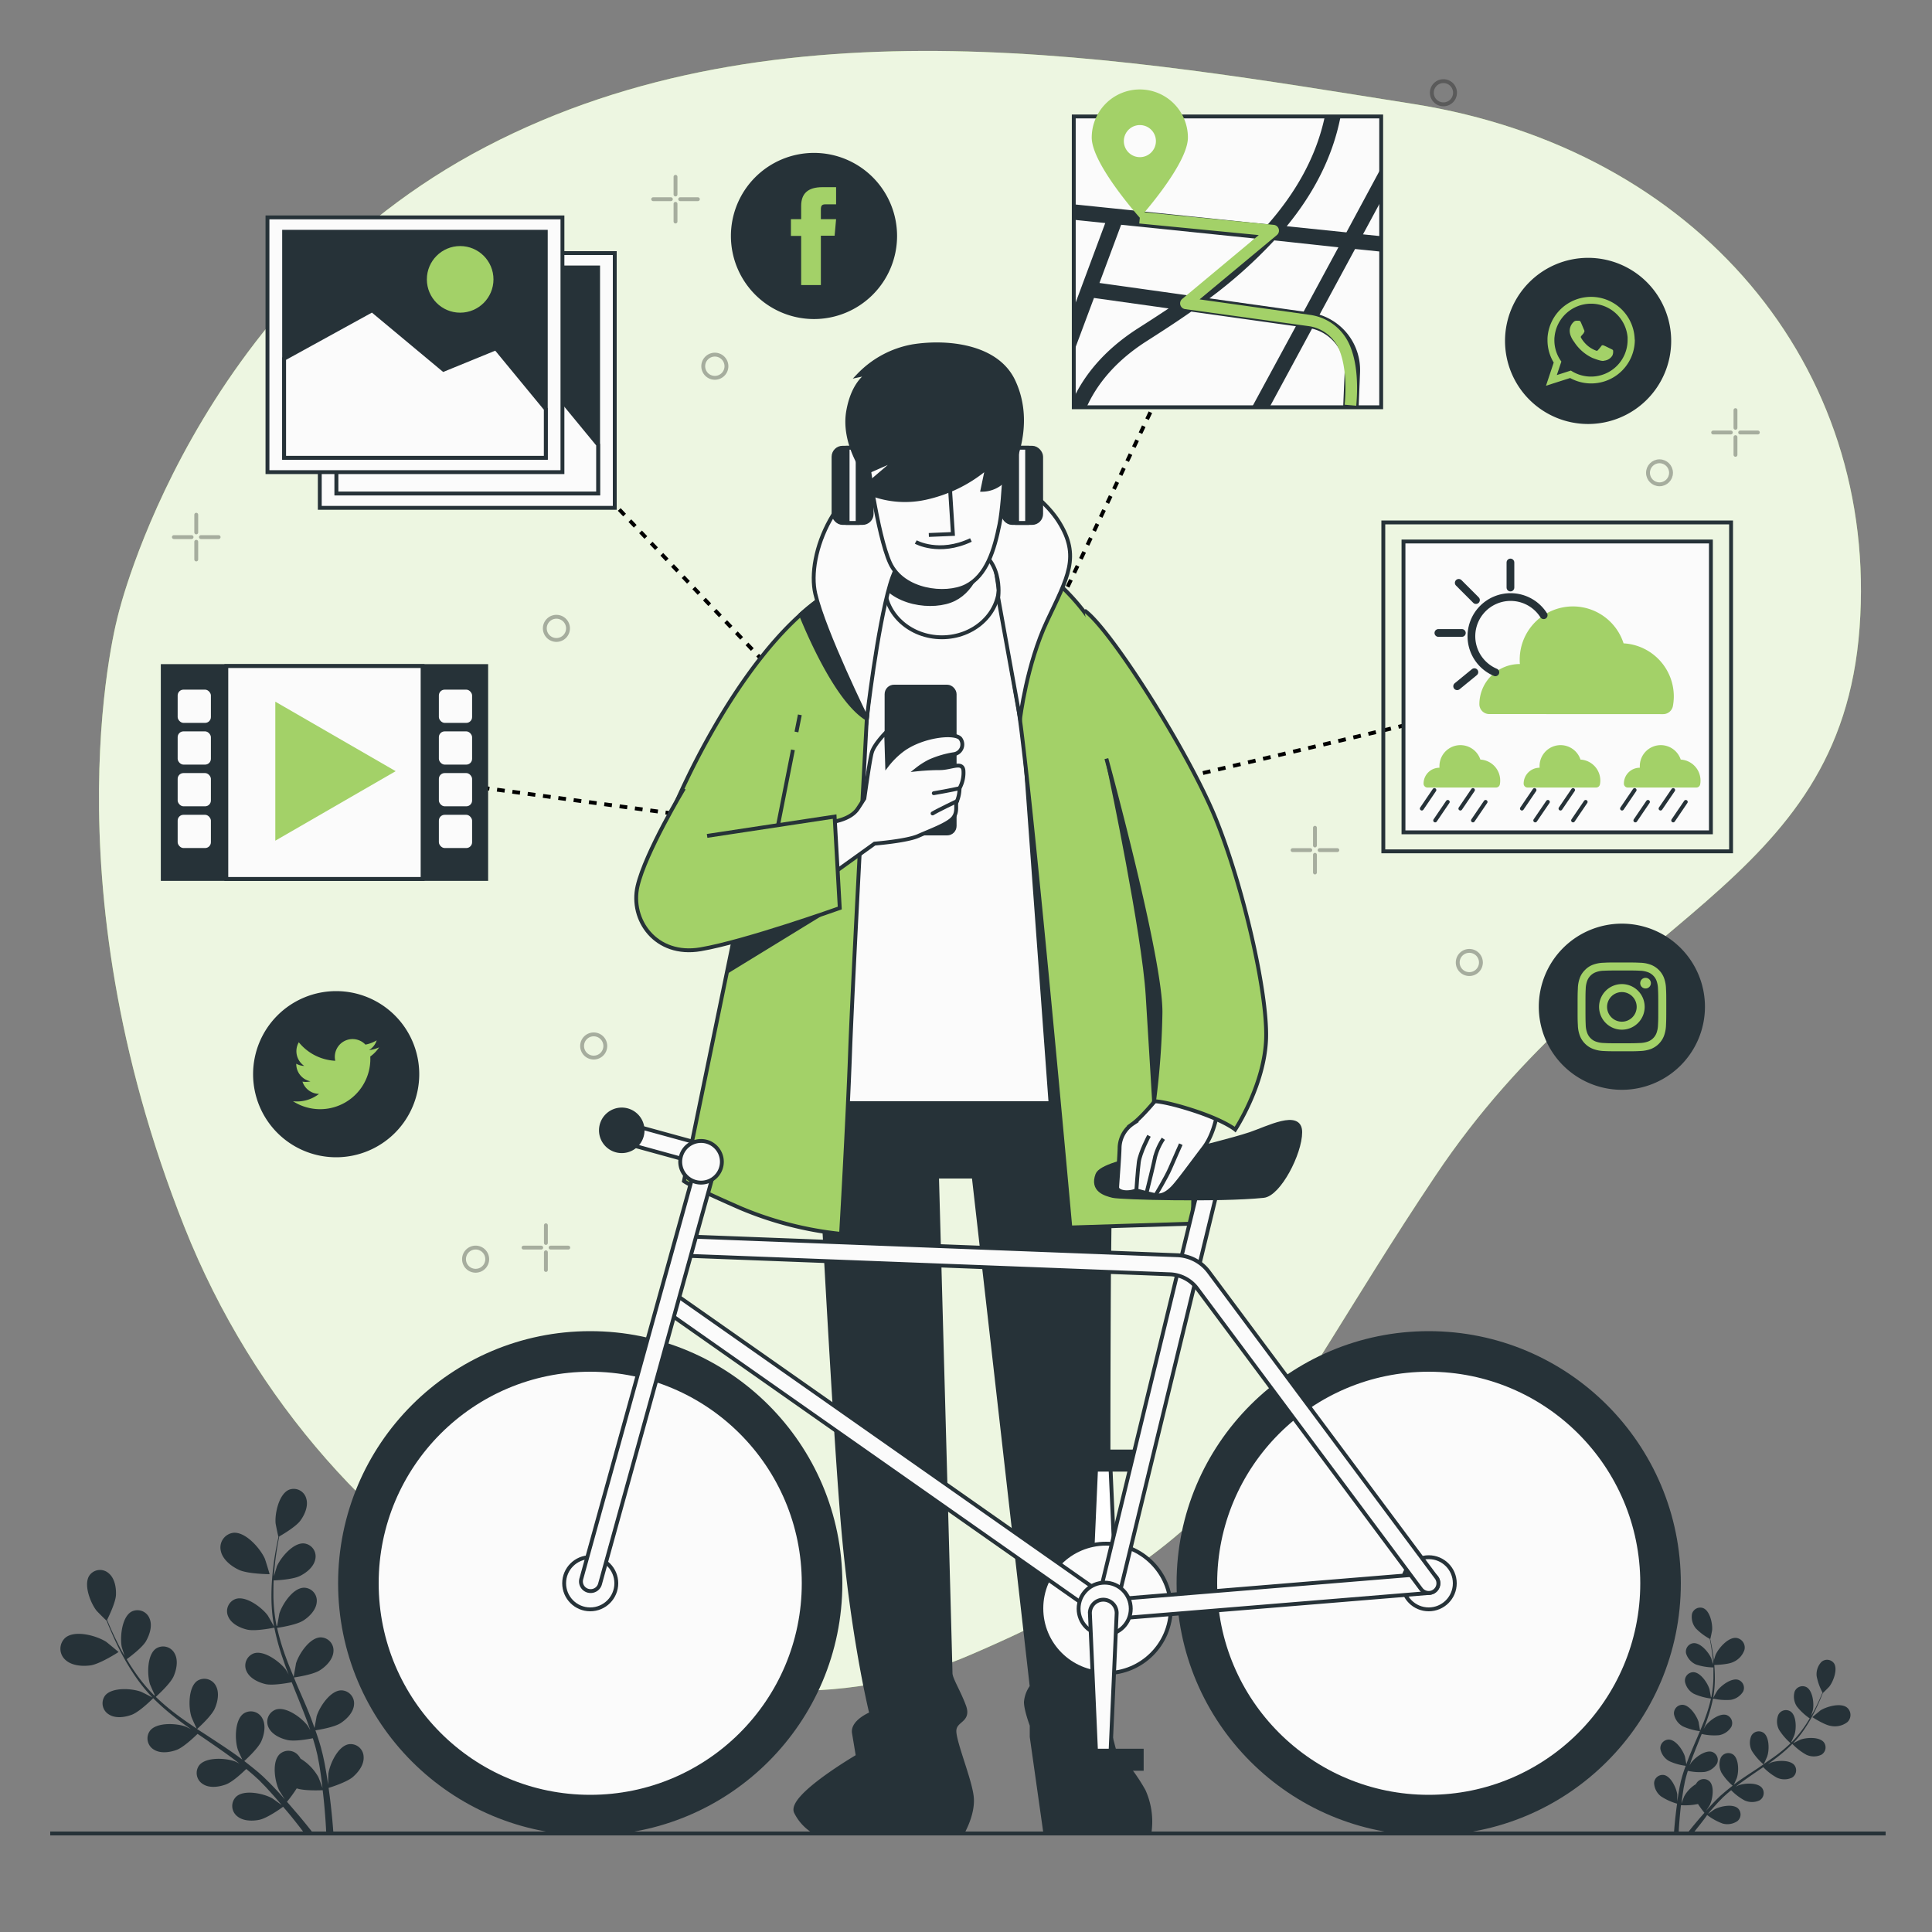 <?xml version="1.0" encoding="UTF-8" standalone="no"?>
<svg
   class="animated"
   id="freepik_stories-mobile-life"
   viewBox="0 0 500 500"
   version="1.1"
   sodipodi:docname="home-banner.svg"
   inkscape:version="1.2.2 (732a01da63, 2022-12-09)"
   xmlns:inkscape="http://www.inkscape.org/namespaces/inkscape"
   xmlns:sodipodi="http://sodipodi.sourceforge.net/DTD/sodipodi-0.dtd"
   xmlns="http://www.w3.org/2000/svg"
   xmlns:svg="http://www.w3.org/2000/svg">
  <rect x="0" y="0" width="500" height="500" fill="#808080" stroke="none"/>
  <sodipodi:namedview
     id="namedview217"
     pagecolor="#ffffff"
     bordercolor="#000000"
     borderopacity="0.25"
     inkscape:showpageshadow="2"
     inkscape:pageopacity="0.0"
     inkscape:pagecheckerboard="0"
     inkscape:deskcolor="#d1d1d1"
     showgrid="false"
     inkscape:zoom="1.3350176"
     inkscape:cx="277.52443"
     inkscape:cy="244.19154"
     inkscape:window-width="1920"
     inkscape:window-height="1009"
     inkscape:window-x="1352"
     inkscape:window-y="-8"
     inkscape:window-maximized="1"
     inkscape:current-layer="freepik--Character--inject-55" />
  <g
     id="freepik--background-simple--inject-55"
     style="transform-origin: 253.614px 225.395px 0px;"
     class="animable">
    <path
       d="M30.62,158.94S49.87,77.58,125.73,38s166.33-22.74,240-11.1,120.53,68,115.52,135.61-64.42,74-109.78,141.79-47.71,93-120.78,124.16-166.91-20.11-203-111S30.62,158.94,30.62,158.94Z"
       style="fill: rgb(163, 209, 104); transform-origin: 253.614px 225.395px 0px;"
       id="elo2eya30bjc"
       class="animable" />
    <g
       id="elizh02egcpkn">
      <path
         d="M30.62,158.94S49.87,77.58,125.73,38s166.33-22.74,240-11.1,120.53,68,115.52,135.61-64.42,74-109.78,141.79-47.71,93-120.78,124.16-166.91-20.11-203-111S30.62,158.94,30.62,158.94Z"
         style="fill: rgb(255, 255, 255); opacity: 0.8; transform-origin: 253.614px 225.395px 0px;"
         class="animable"
         id="path3" />
    </g>
  </g>
  <g
     id="freepik--Graphics--inject-55"
     style="transform-origin: 248.525px 174.935px 0px;"
     class="animable">
    <polyline
       points="89 199 244 220 130 100"
       style="fill: none; stroke: rgb(0, 0, 0); stroke-miterlimit: 10; stroke-dasharray: 2px; transform-origin: 166.5px 160px 0px;"
       id="elukkelneftao"
       class="animable" />
    <line
       x1="308"
       y1="85"
       x2="244"
       y2="220"
       style="fill: none; stroke: rgb(0, 0, 0); stroke-miterlimit: 10; stroke-dasharray: 2px; transform-origin: 276px 152.5px 0px;"
       id="el63mnhrdpx29"
       class="animable" />
    <line
       x1="245.14"
       y1="215.71"
       x2="375"
       y2="185"
       style="fill: none; stroke: rgb(0, 0, 0); stroke-miterlimit: 10; stroke-dasharray: 2px; transform-origin: 310.07px 200.355px 0px;"
       id="elodz9vpxx6qf"
       class="animable" />
    <rect
       x="42.12"
       y="172.38"
       width="83.71"
       height="55.09"
       style="fill: rgb(38, 50, 56); stroke: rgb(38, 50, 56); stroke-miterlimit: 10; transform-origin: 83.975px 199.925px 0px;"
       id="elv5gjn1trpd9"
       class="animable" />
    <rect
       x="58.57"
       y="172.38"
       width="50.8"
       height="55.09"
       style="fill:#fbfbfb;stroke:rgb(38, 50, 56);stroke-miterlimit:10;transform-origin:83.97px 199.925px 0px;fill-opacity:1"
       id="elm2rsxnxolz"
       class="animable" />
    <rect
       x="45.48"
       y="177.98"
       width="9.6"
       height="9.6"
       rx="2"
       style="fill:#fbfbfb;stroke:rgb(38, 50, 56);stroke-miterlimit:10;transform-origin:50.28px 182.78px 0px;fill-opacity:1"
       id="elvy9wwy2iwac"
       class="animable" />
    <rect
       x="45.48"
       y="188.78"
       width="9.6"
       height="9.6"
       rx="2"
       style="fill:#fbfbfb;stroke:rgb(38, 50, 56);stroke-miterlimit:10;transform-origin:50.28px 193.58px 0px;fill-opacity:1"
       id="elhh3wupvz1dk"
       class="animable" />
    <rect
       x="45.48"
       y="199.57"
       width="9.6"
       height="9.6"
       rx="2"
       style="fill:#fbfbfb;stroke:rgb(38, 50, 56);stroke-miterlimit:10;transform-origin:50.28px 204.37px 0px;fill-opacity:1"
       id="elyswgul2npc"
       class="animable" />
    <rect
       x="45.48"
       y="210.37"
       width="9.6"
       height="9.6"
       rx="2"
       style="fill:#fbfbfb;stroke:rgb(38, 50, 56);stroke-miterlimit:10;transform-origin:50.28px 215.17px 0px;fill-opacity:1"
       id="eltm2et3vrtfd"
       class="animable" />
    <rect
       x="113.08"
       y="177.98"
       width="9.6"
       height="9.6"
       rx="2"
       style="fill:#fbfbfb;stroke:rgb(38, 50, 56);stroke-miterlimit:10;transform-origin:117.88px 182.78px 0px;fill-opacity:1"
       id="el357elj5nh1v"
       class="animable" />
    <rect
       x="113.08"
       y="188.78"
       width="9.6"
       height="9.6"
       rx="2"
       style="fill:#fbfbfb;stroke:rgb(38, 50, 56);stroke-miterlimit:10;transform-origin:117.88px 193.58px 0px;fill-opacity:1"
       id="elss27078fds"
       class="animable" />
    <rect
       x="113.08"
       y="199.57"
       width="9.6"
       height="9.6"
       rx="2"
       style="fill:#fbfbfb;stroke:rgb(38, 50, 56);stroke-miterlimit:10;transform-origin:117.88px 204.37px 0px;fill-opacity:1"
       id="el8vyy7xzwevl"
       class="animable" />
    <rect
       x="113.08"
       y="210.37"
       width="9.6"
       height="9.6"
       rx="2"
       style="fill:#fbfbfb;stroke:rgb(38, 50, 56);stroke-miterlimit:10;transform-origin:117.88px 215.17px 0px;fill-opacity:1"
       id="el4a7362noyy4"
       class="animable" />
    <polygon
       points="102.4 199.58 71.25 181.59 71.25 217.57 102.4 199.58"
       style="fill: rgb(163, 209, 104); transform-origin: 86.825px 199.58px 0px;"
       id="elbnumma6ch9o"
       class="animable" />
    <rect
       x="82.76"
       y="65.5"
       width="76.34"
       height="65.93"
       style="fill:#fbfbfb;stroke:rgb(38, 50, 56);stroke-miterlimit:10;transform-origin:120.93px 98.465px 0px;fill-opacity:1"
       id="el2im9av4jkj7"
       class="animable" />
    <rect
       x="87.07"
       y="69.22"
       width="67.72"
       height="58.49"
       style="fill: rgb(38, 50, 56); stroke: rgb(38, 50, 56); stroke-miterlimit: 10; transform-origin: 120.93px 98.465px 0px;"
       id="elb1m8qhc88o"
       class="animable" />
    <polygon
       points="154.79 115.09 141.87 99.39 128.32 104.93 109.85 89.54 87.07 102.06 87.07 127.71 154.79 127.71 154.79 115.09"
       style="fill:#fbfbfb;stroke:rgb(38, 50, 56);stroke-miterlimit:10;transform-origin:120.93px 108.625px 0px;fill-opacity:1"
       id="elipxfsg90rhp"
       class="animable" />
    <circle
       cx="132.63"
       cy="81.53"
       r="8.62"
       style="fill: rgb(255, 255, 255); stroke: rgb(38, 50, 56); stroke-miterlimit: 10; transform-origin: 132.63px 81.53px 0px;"
       id="eljh0dxhm33fg"
       class="animable" />
    <rect
       x="69.22"
       y="56.26"
       width="76.34"
       height="65.93"
       style="fill:#fbfbfb;stroke:rgb(38, 50, 56);stroke-miterlimit:10;transform-origin:107.39px 89.225px 0px;fill-opacity:1"
       id="eli6hrs1tzzzn"
       class="animable" />
    <rect
       x="73.53"
       y="59.98"
       width="67.72"
       height="58.49"
       style="fill: rgb(38, 50, 56); stroke: rgb(38, 50, 56); stroke-miterlimit: 10; transform-origin: 107.39px 89.225px 0px;"
       id="elqvhzua3bu7q"
       class="animable" />
    <polygon
       points="141.25 105.85 128.32 90.15 114.78 95.69 96.31 80.3 73.53 92.83 73.53 118.47 141.25 118.47 141.25 105.85"
       style="fill:#fbfbfb;stroke:rgb(38, 50, 56);stroke-miterlimit:10;transform-origin:107.39px 99.385px 0px;fill-opacity:1"
       id="elss8916xfg0b"
       class="animable" />
    <circle
       cx="119.09"
       cy="72.3"
       r="8.62"
       style="fill: rgb(163, 209, 104); transform-origin: 119.09px 72.3px 0px;"
       id="el2z9vg0iv6rw"
       class="animable" />
    <rect
       x="277.89"
       y="30.14"
       width="79.56"
       height="75.26"
       style="fill:#fbfbfb;stroke:rgb(38, 50, 56);stroke-miterlimit:10;transform-origin:317.67px 67.77px 0px;fill-opacity:1"
       id="elusq32ysiyv"
       class="animable" />
    <path
       d="M357.45,43.42l-9,16.72L333,58.55c6.57-8,11.82-17.44,13.94-28.41h-4.08C340.56,41,335,50.21,328.13,58.05l-50.24-5.17v4l8.15.84-8.15,21.9V91.11l5.23-14,19.32,2.71c-2.85,1.9-5.52,3.62-7.89,5.13-9.11,5.82-14,12.44-16.66,18v2.5h3.29c2.28-5.13,6.74-11.52,15.52-17.13,3.39-2.17,7.38-4.72,11.61-7.68l27.06,3.79L324,105.4h4.55l11-20.35A11,11,0,0,1,348,96.18l-.39,9.22h4l.37-9.05A15,15,0,0,0,341.5,81.44l9.19-17,6.76.69v-4l-4.71-.48,4.71-8.73Zm-50.16,33-22.75-3.19,5.61-15.06,34.58,3.56A129,129,0,0,1,307.29,76.41Zm30.1,4.22L313,77.21a121.26,121.26,0,0,0,16.78-15L346.38,64Z"
       style="fill: rgb(38, 50, 56); transform-origin: 317.67px 67.795px 0px;"
       id="eltvlvowl8kl"
       class="animable" />
    <path
       d="M351,105l-3-.26c.53-6,0-10.91-1.51-14.48a10.07,10.07,0,0,0-7.91-5.87L306.71,80a1.52,1.52,0,0,1-1.24-1.08,1.5,1.5,0,0,1,.49-1.56l19.81-16.52-30.93-3,.29-3,34.51,3.35a1.5,1.5,0,0,1,.81,2.65l-20,16.64,28.51,4a13.1,13.1,0,0,1,10.26,7.66C351,93.14,351.56,98.5,351,105Z"
       style="fill: rgb(163, 209, 104); transform-origin: 323.024px 79.92px 0px;"
       id="el42f5amlcic"
       class="animable" />
    <path
       d="M295,23.15A12.45,12.45,0,0,0,282.54,35.6c0,6.88,12.44,20.75,12.44,20.75s12.45-13.87,12.45-20.75A12.45,12.45,0,0,0,295,23.15Zm0,17.52a4.15,4.15,0,1,1,4.15-4.15A4.15,4.15,0,0,1,295,40.67Z"
       style="fill: rgb(163, 209, 104); transform-origin: 294.985px 39.75px 0px;"
       id="el0f34tfaclvst"
       class="animable" />
    <rect
       x="358"
       y="135.2"
       width="90"
       height="85.13"
       style="fill: none; stroke: rgb(38, 50, 56); stroke-linecap: round; stroke-miterlimit: 10; transform-origin: 403px 177.765px 0px;"
       id="elhy2e2sbuj0a"
       class="animable" />
    <rect
       x="363.22"
       y="140.14"
       width="79.56"
       height="75.26"
       style="fill:#fbfbfb;stroke:rgb(38, 50, 56);stroke-linecap:round;stroke-miterlimit:10;transform-origin:403px 177.77px 0px;fill-opacity:1"
       id="elnsrwshy0x4g"
       class="animable" />
    <path
       d="M430.39,184.82a2.58,2.58,0,0,0,2.55-2.06,14,14,0,0,0,.24-2.53,13.76,13.76,0,0,0-13-13.73,13.77,13.77,0,0,0-26.88,4.24c0,.37,0,.74.06,1.11h-.06a10.44,10.44,0,0,0-10.44,10.45v0a2.55,2.55,0,0,0,2.59,2.5Z"
       style="fill: rgb(163, 209, 104); transform-origin: 408.02px 170.88px 0px;"
       id="elb0dz85mjhbd"
       class="animable" />
    <path
       d="M387,174a10.14,10.14,0,1,1,12.5-14.78"
       style="fill: none; stroke: rgb(38, 50, 56); stroke-linecap: round; stroke-miterlimit: 10; stroke-width: 2px; transform-origin: 390.15px 164.258px 0px;"
       id="el282mfgx446h"
       class="animable" />
    <line
       x1="390.9"
       y1="145.57"
       x2="390.9"
       y2="152.06"
       style="fill: none; stroke: rgb(38, 50, 56); stroke-linecap: round; stroke-miterlimit: 10; stroke-width: 2px; transform-origin: 390.9px 148.815px 0px;"
       id="eltblw5y1inup"
       class="animable" />
    <line
       x1="372.25"
       y1="163.81"
       x2="378.33"
       y2="163.81"
       style="fill: none; stroke: rgb(38, 50, 56); stroke-linecap: round; stroke-miterlimit: 10; stroke-width: 2px; transform-origin: 375.29px 163.81px 0px;"
       id="elgd73imu1h84"
       class="animable" />
    <line
       x1="381.57"
       y1="173.95"
       x2="377.11"
       y2="177.6"
       style="fill: none; stroke: rgb(38, 50, 56); stroke-linecap: round; stroke-miterlimit: 10; stroke-width: 2px; transform-origin: 379.34px 175.775px 0px;"
       id="elz6b7jkn47uk"
       class="animable" />
    <line
       x1="377.52"
       y1="150.84"
       x2="381.98"
       y2="155.3"
       style="fill: none; stroke: rgb(38, 50, 56); stroke-linecap: round; stroke-miterlimit: 10; stroke-width: 2px; transform-origin: 379.75px 153.07px 0px;"
       id="elwfgq2gx5z4"
       class="animable" />
    <path
       d="M387.16,203.81a1,1,0,0,0,1-.81,5.36,5.36,0,0,0,.09-1,5.43,5.43,0,0,0-5.13-5.42,5.43,5.43,0,0,0-10.59,1.67,3.15,3.15,0,0,0,0,.44h0a4.11,4.11,0,0,0-4.11,4.12h0a1,1,0,0,0,1,1Z"
       style="fill: rgb(163, 209, 104); transform-origin: 378.335px 198.325px 0px;"
       id="elabxfk9d3msk"
       class="animable" />
    <line
       x1="371.22"
       y1="204.46"
       x2="367.96"
       y2="209.26"
       style="fill: none; stroke: rgb(38, 50, 56); stroke-linecap: round; stroke-miterlimit: 10; transform-origin: 369.59px 206.86px 0px;"
       id="el5as3excl1pu"
       class="animable" />
    <line
       x1="381.2"
       y1="204.46"
       x2="377.94"
       y2="209.26"
       style="fill: none; stroke: rgb(38, 50, 56); stroke-linecap: round; stroke-miterlimit: 10; transform-origin: 379.57px 206.86px 0px;"
       id="eldk7vtz75cyg"
       class="animable" />
    <line
       x1="374.68"
       y1="207.53"
       x2="371.42"
       y2="212.33"
       style="fill: none; stroke: rgb(38, 50, 56); stroke-linecap: round; stroke-miterlimit: 10; transform-origin: 373.05px 209.93px 0px;"
       id="el351gk6v82cv"
       class="animable" />
    <line
       x1="384.47"
       y1="207.53"
       x2="381.2"
       y2="212.33"
       style="fill: none; stroke: rgb(38, 50, 56); stroke-linecap: round; stroke-miterlimit: 10; transform-origin: 382.835px 209.93px 0px;"
       id="elmptjessp2th"
       class="animable" />
    <path
       d="M413.06,203.81a1,1,0,0,0,1-.81,4.62,4.62,0,0,0,.1-1,5.43,5.43,0,0,0-5.13-5.42,5.43,5.43,0,0,0-10.59,1.67c0,.15,0,.3,0,.44h0a4.12,4.12,0,0,0-4.12,4.12h0a1,1,0,0,0,1,1Z"
       style="fill: rgb(163, 209, 104); transform-origin: 404.24px 198.325px 0px;"
       id="el5abigm351sa"
       class="animable" />
    <line
       x1="397.13"
       y1="204.46"
       x2="393.87"
       y2="209.26"
       style="fill: none; stroke: rgb(38, 50, 56); stroke-linecap: round; stroke-miterlimit: 10; transform-origin: 395.5px 206.86px 0px;"
       id="el623euw7yk5s"
       class="animable" />
    <line
       x1="407.11"
       y1="204.46"
       x2="403.85"
       y2="209.26"
       style="fill: none; stroke: rgb(38, 50, 56); stroke-linecap: round; stroke-miterlimit: 10; transform-origin: 405.48px 206.86px 0px;"
       id="el1ojn7gb0994"
       class="animable" />
    <line
       x1="400.59"
       y1="207.53"
       x2="397.32"
       y2="212.33"
       style="fill: none; stroke: rgb(38, 50, 56); stroke-linecap: round; stroke-miterlimit: 10; transform-origin: 398.955px 209.93px 0px;"
       id="el6zknvni8eon"
       class="animable" />
    <line
       x1="410.37"
       y1="207.53"
       x2="407.11"
       y2="212.33"
       style="fill: none; stroke: rgb(38, 50, 56); stroke-linecap: round; stroke-miterlimit: 10; transform-origin: 408.74px 209.93px 0px;"
       id="elhmhfz3ja5v"
       class="animable" />
    <path
       d="M439,203.81a1,1,0,0,0,1-.81,5.36,5.36,0,0,0,.09-1,5.43,5.43,0,0,0-5.12-5.42,5.43,5.43,0,0,0-10.59,1.67c0,.15,0,.3,0,.44h0a4.11,4.11,0,0,0-4.12,4.12h0a1,1,0,0,0,1,1Z"
       style="fill: rgb(163, 209, 104); transform-origin: 430.175px 198.325px 0px;"
       id="eljba7wzfd7n"
       class="animable" />
    <line
       x1="423.04"
       y1="204.46"
       x2="419.78"
       y2="209.26"
       style="fill: none; stroke: rgb(38, 50, 56); stroke-linecap: round; stroke-miterlimit: 10; transform-origin: 421.41px 206.86px 0px;"
       id="elg8vhumrugvb"
       class="animable" />
    <line
       x1="433.02"
       y1="204.46"
       x2="429.75"
       y2="209.26"
       style="fill: none; stroke: rgb(38, 50, 56); stroke-linecap: round; stroke-miterlimit: 10; transform-origin: 431.385px 206.86px 0px;"
       id="elx8joajn0f3"
       class="animable" />
    <line
       x1="426.49"
       y1="207.53"
       x2="423.23"
       y2="212.33"
       style="fill: none; stroke: rgb(38, 50, 56); stroke-linecap: round; stroke-miterlimit: 10; transform-origin: 424.86px 209.93px 0px;"
       id="el3790ue26gvp"
       class="animable" />
    <line
       x1="436.28"
       y1="207.53"
       x2="433.02"
       y2="212.33"
       style="fill: none; stroke: rgb(38, 50, 56); stroke-linecap: round; stroke-miterlimit: 10; transform-origin: 434.65px 209.93px 0px;"
       id="el3vd67sjfoc"
       class="animable" />
    <path
       d="M411,109.23h0a21,21,0,0,1-21-21h0a21,21,0,0,1,21-21h0a21,21,0,0,1,21,21h0A21,21,0,0,1,411,109.23Z"
       style="fill: rgb(38, 50, 56); stroke: rgb(38, 50, 56); stroke-miterlimit: 10; transform-origin: 411px 88.23px 0px;"
       id="elcsfyiiuwmgt"
       class="animable" />
    <path
       d="M423.05,87.76a11.29,11.29,0,0,0-22.56-.21c0,.17,0,.33,0,.5a11.16,11.16,0,0,0,1.61,5.78l-2,6,6.25-2a11.29,11.29,0,0,0,16.74-9.8Zm-11.29,9.7a9.46,9.46,0,0,1-5.22-1.56l-3.64,1.17,1.18-3.5a9.31,9.31,0,0,1-1.81-5.52c0-.31,0-.62.05-.92a9.49,9.49,0,0,1,18.9.18c0,.24,0,.49,0,.74A9.46,9.46,0,0,1,411.76,97.46Z"
       style="fill: rgb(163, 209, 104); fill-rule: evenodd; transform-origin: 411.595px 88.329px 0px;"
       id="elqygd19zjhb"
       class="animable" />
    <path
       d="M416.94,90.31c-.28-.14-1.64-.81-1.89-.9s-.44-.13-.63.14a13.29,13.29,0,0,1-.88,1.07c-.16.19-.32.21-.6.07a7.26,7.26,0,0,1-2.22-1.36,8.05,8.05,0,0,1-1.54-1.9c-.16-.27,0-.42.12-.56s.28-.32.42-.48l.1-.13a3.34,3.34,0,0,0,.17-.33.48.48,0,0,0,0-.48c-.07-.14-.62-1.49-.85-2s-.46-.45-.63-.45-.34,0-.53,0a1.05,1.05,0,0,0-.74.34,3.11,3.11,0,0,0-1,2.3,3.67,3.67,0,0,0,.14.93,6,6,0,0,0,1,1.9,11.33,11.33,0,0,0,4.72,4.15c2.82,1.1,2.82.73,3.33.68a2.77,2.77,0,0,0,1.86-1.3,2.43,2.43,0,0,0,.17-1.31C417.4,90.51,417.21,90.44,416.94,90.31Z"
       style="fill: rgb(163, 209, 104); fill-rule: evenodd; transform-origin: 411.863px 88.199px 0px;"
       id="el0x66qbathi2"
       class="animable" />
    <path
       d="M210.66,82.07h0a21,21,0,0,1-21-21h0a21,21,0,0,1,21-21h0a21,21,0,0,1,21,21h0A21,21,0,0,1,210.66,82.07Z"
       style="fill: rgb(38, 50, 56); stroke: rgb(38, 50, 56); stroke-miterlimit: 10; transform-origin: 210.66px 61.07px 0px;"
       id="elqh8ik50a94"
       class="animable" />
    <path
       d="M207.34,73.78h5.1V61H216l.38-4.28h-3.94V54.29c0-1,.2-1.41,1.18-1.41h2.76V48.44h-3.53c-3.8,0-5.51,1.67-5.51,4.87v3.41h-2.65v4.33h2.65Z"
       style="fill: rgb(163, 209, 104); transform-origin: 210.535px 61.11px 0px;"
       id="elzlk1n0f9rmg"
       class="animable" />
    <path
       d="M419.74,281.54h0a21,21,0,0,1-21-21h0a21,21,0,0,1,21-21h0a21,21,0,0,1,21,21h0A21,21,0,0,1,419.74,281.54Z"
       style="fill: rgb(38, 50, 56); stroke: rgb(38, 50, 56); stroke-miterlimit: 10; transform-origin: 419.74px 260.54px 0px;"
       id="elb4q4vulrkzv"
       class="animable" />
    <path
       d="M419.74,251.16c3.07,0,3.43,0,4.64.06a6.31,6.31,0,0,1,2.14.4,3.72,3.72,0,0,1,1.32.86,3.56,3.56,0,0,1,.86,1.32,6.57,6.57,0,0,1,.39,2.13c.06,1.22.07,1.58.07,4.65s0,3.43-.07,4.64a6.51,6.51,0,0,1-.39,2.13,3.68,3.68,0,0,1-.86,1.33,3.72,3.72,0,0,1-1.32.86,6.65,6.65,0,0,1-2.14.39c-1.21.06-1.57.07-4.64.07s-3.43,0-4.65-.07a6.57,6.57,0,0,1-2.13-.39,3.56,3.56,0,0,1-1.32-.86,3.68,3.68,0,0,1-.86-1.33,6.44,6.44,0,0,1-.4-2.13c-.05-1.21-.06-1.57-.06-4.64s0-3.43.06-4.65a6.5,6.5,0,0,1,.4-2.13,3.82,3.82,0,0,1,2.18-2.18,6.24,6.24,0,0,1,2.13-.4c1.22-.05,1.58-.06,4.65-.06m0-2.07c-3.12,0-3.51,0-4.74.07a8.42,8.42,0,0,0-2.79.53,5.46,5.46,0,0,0-2,1.33,5.54,5.54,0,0,0-1.33,2,8.42,8.42,0,0,0-.53,2.79c-.06,1.23-.07,1.62-.07,4.74s0,3.51.07,4.74a8.35,8.35,0,0,0,.53,2.78,5.93,5.93,0,0,0,3.36,3.37A8.68,8.68,0,0,0,415,272c1.23.06,1.62.07,4.74.07s3.51,0,4.74-.07a8.74,8.74,0,0,0,2.79-.53,5.93,5.93,0,0,0,3.36-3.37,8.61,8.61,0,0,0,.53-2.78c.06-1.23.07-1.62.07-4.74s0-3.51-.07-4.74a8.68,8.68,0,0,0-.53-2.79,5.95,5.95,0,0,0-3.36-3.36,8.47,8.47,0,0,0-2.79-.53c-1.23-.06-1.62-.07-4.74-.07"
       style="fill: rgb(163, 209, 104); transform-origin: 419.755px 260.58px 0px;"
       id="el22xi6rs2dk4"
       class="animable" />
    <path
       d="M419.74,254.68a5.9,5.9,0,1,0,5.9,5.9,5.9,5.9,0,0,0-5.9-5.9m0,9.73a3.83,3.83,0,1,1,3.83-3.83,3.83,3.83,0,0,1-3.83,3.83"
       style="fill: rgb(163, 209, 104); transform-origin: 419.74px 260.58px 0px;"
       id="elyex3496zr6q"
       class="animable" />
    <path
       d="M427.25,254.44a1.38,1.38,0,1,1-1.38-1.38,1.38,1.38,0,0,1,1.38,1.38"
       style="fill: rgb(163, 209, 104); transform-origin: 425.87px 254.44px 0px;"
       id="elgkkg3vc7nwi"
       class="animable" />
    <path
       d="M87,299h0a21,21,0,0,1-21-21h0a21,21,0,0,1,21-21h0a21,21,0,0,1,21,21h0A21,21,0,0,1,87,299Z"
       style="fill: rgb(38, 50, 56); stroke: rgb(38, 50, 56); stroke-miterlimit: 10; transform-origin: 87px 278px 0px;"
       id="elsc4rnxulb"
       class="animable" />
    <path
       d="M75.83,285a13,13,0,0,0,20-11.58,9.22,9.22,0,0,0,2.29-2.37,9.08,9.08,0,0,1-2.63.72,4.57,4.57,0,0,0,2-2.53,9.24,9.24,0,0,1-2.91,1.11,4.59,4.59,0,0,0-7.81,4.18,13,13,0,0,1-9.44-4.79,4.59,4.59,0,0,0,1.42,6.12,4.58,4.58,0,0,1-2.08-.57,4.58,4.58,0,0,0,3.68,4.55,4.79,4.79,0,0,1-2.07.08,4.58,4.58,0,0,0,4.28,3.18A9.26,9.26,0,0,1,75.83,285Z"
       style="fill: rgb(163, 209, 104); transform-origin: 86.975px 277.984px 0px;"
       id="eldvisuse2sds"
       class="animable" />
    <g
       id="el0ujtriynfnej">
      <g
         style="opacity: 0.3; transform-origin: 50.79px 139px 0px;"
         class="animable"
         id="g71">
        <line
           x1="50.79"
           y1="133.21"
           x2="50.79"
           y2="137.79"
           style="fill: none; stroke: rgb(0, 0, 0); stroke-linecap: round; stroke-miterlimit: 10; transform-origin: 50.79px 135.5px 0px;"
           id="el47u8o37959p"
           class="animable" />
        <line
           x1="50.79"
           y1="140.21"
           x2="50.79"
           y2="144.79"
           style="fill: none; stroke: rgb(0, 0, 0); stroke-linecap: round; stroke-miterlimit: 10; transform-origin: 50.79px 142.5px 0px;"
           id="eljjuvvoqoded"
           class="animable" />
        <line
           x1="45"
           y1="139"
           x2="49.58"
           y2="139"
           style="fill: none; stroke: rgb(0, 0, 0); stroke-linecap: round; stroke-miterlimit: 10; transform-origin: 47.29px 139px 0px;"
           id="elsgr3lhmhba"
           class="animable" />
        <line
           x1="52"
           y1="139"
           x2="56.58"
           y2="139"
           style="fill: none; stroke: rgb(0, 0, 0); stroke-linecap: round; stroke-miterlimit: 10; transform-origin: 54.29px 139px 0px;"
           id="el5ad5n9z2a3p"
           class="animable" />
      </g>
    </g>
    <g
       id="elo358m4eopxf">
      <g
         style="opacity: 0.3; transform-origin: 174.825px 51.545px 0px;"
         class="animable"
         id="g78">
        <line
           x1="174.82"
           y1="45.76"
           x2="174.82"
           y2="50.34"
           style="fill: none; stroke: rgb(0, 0, 0); stroke-linecap: round; stroke-miterlimit: 10; transform-origin: 174.82px 48.05px 0px;"
           id="el7ikqudnjpk"
           class="animable" />
        <line
           x1="174.82"
           y1="52.75"
           x2="174.82"
           y2="57.33"
           style="fill: none; stroke: rgb(0, 0, 0); stroke-linecap: round; stroke-miterlimit: 10; transform-origin: 174.82px 55.04px 0px;"
           id="elp6prujxncp"
           class="animable" />
        <line
           x1="169.04"
           y1="51.55"
           x2="173.62"
           y2="51.55"
           style="fill: none; stroke: rgb(0, 0, 0); stroke-linecap: round; stroke-miterlimit: 10; transform-origin: 171.33px 51.55px 0px;"
           id="el2825fxfy0bx"
           class="animable" />
        <line
           x1="176.03"
           y1="51.55"
           x2="180.61"
           y2="51.55"
           style="fill: none; stroke: rgb(0, 0, 0); stroke-linecap: round; stroke-miterlimit: 10; transform-origin: 178.32px 51.55px 0px;"
           id="elz59zom58wg"
           class="animable" />
      </g>
    </g>
    <g
       id="eltgyfirpkst">
      <g
         style="opacity: 0.3; transform-origin: 340.31px 220.015px 0px;"
         class="animable"
         id="g85">
        <line
           x1="340.31"
           y1="214.23"
           x2="340.31"
           y2="218.81"
           style="fill: none; stroke: rgb(0, 0, 0); stroke-linecap: round; stroke-miterlimit: 10; transform-origin: 340.31px 216.52px 0px;"
           id="elstyi7a9trr9"
           class="animable" />
        <line
           x1="340.31"
           y1="221.22"
           x2="340.31"
           y2="225.8"
           style="fill: none; stroke: rgb(0, 0, 0); stroke-linecap: round; stroke-miterlimit: 10; transform-origin: 340.31px 223.51px 0px;"
           id="eliagpbiegla"
           class="animable" />
        <line
           x1="334.52"
           y1="220.01"
           x2="339.1"
           y2="220.01"
           style="fill: none; stroke: rgb(0, 0, 0); stroke-linecap: round; stroke-miterlimit: 10; transform-origin: 336.81px 220.01px 0px;"
           id="elpr24ei0saeq"
           class="animable" />
        <line
           x1="341.52"
           y1="220.01"
           x2="346.1"
           y2="220.01"
           style="fill: none; stroke: rgb(0, 0, 0); stroke-linecap: round; stroke-miterlimit: 10; transform-origin: 343.81px 220.01px 0px;"
           id="elttmz8jinj2"
           class="animable" />
      </g>
    </g>
    <g
       id="eltqkyqjzp1as">
      <g
         style="opacity: 0.3; transform-origin: 449.145px 111.925px 0px;"
         class="animable"
         id="g92">
        <line
           x1="449.14"
           y1="106.14"
           x2="449.14"
           y2="110.72"
           style="fill: none; stroke: rgb(0, 0, 0); stroke-linecap: round; stroke-miterlimit: 10; transform-origin: 449.14px 108.43px 0px;"
           id="elc4grluqpvq"
           class="animable" />
        <line
           x1="449.14"
           y1="113.13"
           x2="449.14"
           y2="117.71"
           style="fill: none; stroke: rgb(0, 0, 0); stroke-linecap: round; stroke-miterlimit: 10; transform-origin: 449.14px 115.42px 0px;"
           id="elg4qr12grgz6"
           class="animable" />
        <line
           x1="443.36"
           y1="111.93"
           x2="447.94"
           y2="111.93"
           style="fill: none; stroke: rgb(0, 0, 0); stroke-linecap: round; stroke-miterlimit: 10; transform-origin: 445.65px 111.93px 0px;"
           id="el6bjnhu48d"
           class="animable" />
        <line
           x1="450.35"
           y1="111.93"
           x2="454.93"
           y2="111.93"
           style="fill: none; stroke: rgb(0, 0, 0); stroke-linecap: round; stroke-miterlimit: 10; transform-origin: 452.64px 111.93px 0px;"
           id="elfmzgdas574a"
           class="animable" />
      </g>
    </g>
    <g
       id="elohpnlipogwh">
      <g
         style="opacity: 0.3; transform-origin: 141.28px 322.885px 0px;"
         class="animable"
         id="g99">
        <line
           x1="141.28"
           y1="317.1"
           x2="141.28"
           y2="321.68"
           style="fill: none; stroke: rgb(0, 0, 0); stroke-linecap: round; stroke-miterlimit: 10; transform-origin: 141.28px 319.39px 0px;"
           id="elfjv33hwl9q"
           class="animable" />
        <line
           x1="141.28"
           y1="324.09"
           x2="141.28"
           y2="328.67"
           style="fill: none; stroke: rgb(0, 0, 0); stroke-linecap: round; stroke-miterlimit: 10; transform-origin: 141.28px 326.38px 0px;"
           id="eln5qtbpmwt1l"
           class="animable" />
        <line
           x1="135.49"
           y1="322.88"
           x2="140.07"
           y2="322.88"
           style="fill: none; stroke: rgb(0, 0, 0); stroke-linecap: round; stroke-miterlimit: 10; transform-origin: 137.78px 322.88px 0px;"
           id="el038x01wmhunr"
           class="animable" />
        <line
           x1="142.49"
           y1="322.88"
           x2="147.07"
           y2="322.88"
           style="fill: none; stroke: rgb(0, 0, 0); stroke-linecap: round; stroke-miterlimit: 10; transform-origin: 144.78px 322.88px 0px;"
           id="el9dep8mt8oev"
           class="animable" />
      </g>
    </g>
    <g
       id="elgxbkf160aom">
      <path
         d="M147,162.62a3,3,0,1,1-3-3A3,3,0,0,1,147,162.62Z"
         style="fill: none; stroke: rgb(0, 0, 0); stroke-linecap: round; stroke-miterlimit: 10; opacity: 0.3; transform-origin: 144px 162.62px 0px;"
         class="animable"
         id="path102" />
    </g>
    <g
       id="elxj5yt6ipzxg">
      <path
         d="M188,94.78a3,3,0,1,1-3-3A3,3,0,0,1,188,94.78Z"
         style="fill: none; stroke: rgb(0, 0, 0); stroke-linecap: round; stroke-miterlimit: 10; opacity: 0.3; transform-origin: 185px 94.78px 0px;"
         class="animable"
         id="path105" />
    </g>
    <g
       id="elkf5k6mbc56">
      <path
         d="M383.26,249.09a3,3,0,1,1-3-3A3,3,0,0,1,383.26,249.09Z"
         style="fill: none; stroke: rgb(0, 0, 0); stroke-linecap: round; stroke-miterlimit: 10; opacity: 0.3; transform-origin: 380.26px 249.09px 0px;"
         class="animable"
         id="path108" />
    </g>
    <g
       id="elxjtit7j9zf">
      <path
         d="M156.65,270.7a3,3,0,1,1-3-3A3,3,0,0,1,156.65,270.7Z"
         style="fill: none; stroke: rgb(0, 0, 0); stroke-linecap: round; stroke-miterlimit: 10; opacity: 0.3; transform-origin: 153.65px 270.7px 0px;"
         class="animable"
         id="path111" />
    </g>
    <g
       id="elavgvg12epy">
      <path
         d="M126.09,325.87a3,3,0,1,1-3-3A3,3,0,0,1,126.09,325.87Z"
         style="fill: none; stroke: rgb(0, 0, 0); stroke-linecap: round; stroke-miterlimit: 10; opacity: 0.3; transform-origin: 123.09px 325.87px 0px;"
         class="animable"
         id="path114" />
    </g>
    <g
       id="elyo8c6dk64t">
      <circle
         cx="429.48"
         cy="122.36"
         r="2.98"
         style="fill: none; stroke: rgb(0, 0, 0); stroke-linecap: round; stroke-miterlimit: 10; opacity: 0.3; transform-origin: 429.48px 122.36px 0px;"
         class="animable"
         id="circle117" />
    </g>
    <g
       id="elip6kemdo5z">
      <path
         d="M376.56,24a3,3,0,1,1-3-3A3,3,0,0,1,376.56,24Z"
         style="fill: none; stroke: rgb(0, 0, 0); stroke-linecap: round; stroke-miterlimit: 10; opacity: 0.3; transform-origin: 373.56px 24px 0px;"
         class="animable"
         id="path120" />
    </g>
  </g>
  <g
     id="freepik--Character--inject-55"
     style="transform-origin: 261.25px 281.813px 0px;"
     class="animable">
    <path
       d="M211.5,283.5s4,79,6.5,109.5,7.5,50.5,7.5,50.5-5,2-4.5,5l1,6S204,465,206,469a12.24,12.24,0,0,0,5.5,5.5H249s3-5,2.5-9.5-4.5-14-4.5-17,4-2.5,2.5-6.5-3.5-7-3.5-8.5-3.5-128.5-3.5-128.5H252l15,132a7.89,7.89,0,0,0-1.5,4c0,2,1.5,6,1.5,6v3l3.5,24.72h27A19.39,19.39,0,0,0,296,463.5a46.64,46.64,0,0,0-7.5-10L286,444V434s1-4,1.5-6.5,1-9,0-11-.5-86-.5-86l.5-45-46-14.5Z"
       style="fill: rgb(38, 50, 56); stroke: rgb(38, 50, 56); stroke-miterlimit: 10; transform-origin: 251.773px 372.75px 0px;"
       id="elkemde2k51b"
       class="animable" />
    <path
       d="M242,144s-11.5,1-20,12.5-11,129-11,129h76.5S274,179,268,158.5,242,144,242,144Z"
       style="fill:#fbfbfb;stroke:rgb(38, 50, 56);stroke-miterlimit:10;transform-origin:249.25px 214.341px 0px;fill-opacity:1"
       id="el2igo5xdpxx"
       class="animable" />
    <polygon
       points="264.5 184.71 271.83 284.86 277.12 284.86 264.5 184.71"
       style="fill: rgb(38, 50, 56); stroke: rgb(38, 50, 56); stroke-miterlimit: 10; transform-origin: 270.81px 234.785px 0px;"
       id="elmr8ylgvh3ts"
       class="animable" />
    <ellipse
       cx="243.76"
       cy="151.56"
       rx="14.8"
       ry="13.37"
       style="fill:#fbfbfb;stroke:rgb(38, 50, 56);stroke-miterlimit:10;transform-origin:243.76px 151.56px 0px;fill-opacity:1"
       id="elnwjrsdzoohf"
       class="animable" />
    <path
       d="M223.75,136.19c1,5,2.2,10,3.52,12.87,3.33,7.34,14.33,8.67,19.67,6s7.33-9.33,8.66-16c.17-.82.32-1.79.45-2.87Z"
       style="fill: rgb(38, 50, 56); stroke: rgb(38, 50, 56); stroke-miterlimit: 10; transform-origin: 239.9px 146.26px 0px;"
       id="elnne4730trei"
       class="animable" />
    <path
       d="M224.33,186s-3.66,67.67-4.33,86.33-2.33,47-2.33,47a90.68,90.68,0,0,1-26-6.66c-13-5.67-14.67-7-14.67-7l16.67-81L169.33,222A199.86,199.86,0,0,1,188,183c12.33-19.67,22.33-27.33,29-31s11.33-6.33,11.33-6.33Z"
       style="fill: rgb(163, 209, 104); stroke: rgb(38, 50, 56); stroke-miterlimit: 10; transform-origin: 198.83px 232.5px 0px;"
       id="eli0rk98cm9d"
       class="animable" />
    <path
       d="M257,143s3.33,22,6.33,39S277,317.67,277,317.67l31.67-1a439.65,439.65,0,0,0-4.34-76c-6-40-13.66-62-19-74.34S266.67,144.67,262.67,143,257,143,257,143Z"
       style="fill: rgb(163, 209, 104); stroke: rgb(38, 50, 56); stroke-miterlimit: 10; transform-origin: 282.932px 229.964px 0px;"
       id="eldgwe875zgci"
       class="animable" />
    <path
       d="M287.5,201s8.5,40.5,9.5,56.5,1.67,27.5,1.67,27.5S303,264,301,245.5,287.5,201,287.5,201Z"
       style="fill: rgb(38, 50, 56); stroke: rgb(38, 50, 56); stroke-miterlimit: 10; transform-origin: 294.514px 243px 0px;"
       id="elfmt725rjj9u"
       class="animable" />
    <path
       d="M225.83,147.09c-2,1.13-5.11,2.86-8.83,4.91a52.43,52.43,0,0,0-9.76,7c2.51,6.18,9.66,22.44,17.09,27l1.5-24.9Z"
       style="fill: rgb(38, 50, 56); stroke: rgb(38, 50, 56); stroke-miterlimit: 10; transform-origin: 216.535px 166.545px 0px;"
       id="el09y1k6n3mhdk"
       class="animable" />
    <polygon
       points="214.02 235.6 188.78 251.07 190.82 240.08 214.02 235.6"
       style="fill: rgb(38, 50, 56); stroke: rgb(38, 50, 56); stroke-miterlimit: 10; transform-origin: 201.4px 243.335px 0px;"
       id="eln44qeizgpj"
       class="animable" />
    <line
       x1="206.12"
       y1="189.43"
       x2="207"
       y2="185"
       style="fill: rgb(255, 255, 255); stroke: rgb(38, 50, 56); stroke-miterlimit: 10; transform-origin: 206.56px 187.215px 0px;"
       id="elqkxp7zjw5cj"
       class="animable" />
    <line
       x1="201.33"
       y1="213.67"
       x2="205.21"
       y2="194.06"
       style="fill: rgb(255, 255, 255); stroke: rgb(38, 50, 56); stroke-miterlimit: 10; transform-origin: 203.27px 203.865px 0px;"
       id="elcde69i17b6j"
       class="animable" />
    <path
       d="M264,186s1.67-14,7-25.33S279.67,144,274,135s-22.67-19.67-40.33-15.33-25,24-22.67,34S224.33,186,224.33,186s2.67-23.33,6-34.67,9.67-12,19.67-10,8.33,13.34,8.33,13.34Z"
       style="fill:#fbfbfb;stroke:rgb(38, 50, 56);stroke-miterlimit:10;transform-origin:243.765px 152.336px 0px;fill-opacity:1"
       id="elpedv45vpvor"
       class="animable" />
    <rect
       x="215.72"
       y="115.87"
       width="9.86"
       height="19.47"
       rx="2.34"
       style="fill: rgb(38, 50, 56); stroke: rgb(38, 50, 56); stroke-miterlimit: 10; transform-origin: 220.65px 125.605px 0px;"
       id="eldw3wfvllk16"
       class="animable" />
    <rect
       x="219.36"
       y="115.87"
       width="2.6"
       height="19.47"
       style="fill:#fbfbfb;stroke:rgb(38, 50, 56);stroke-miterlimit:10;transform-origin:220.66px 125.605px 0px;fill-opacity:1"
       id="elan45quon8th"
       class="animable" />
    <rect
       x="259.59"
       y="115.87"
       width="9.86"
       height="19.47"
       rx="2.34"
       style="fill: rgb(38, 50, 56); stroke: rgb(38, 50, 56); stroke-miterlimit: 10; transform-origin: 264.52px 125.605px 0px;"
       id="elqs3t22sd8mb"
       class="animable" />
    <rect
       x="263.22"
       y="115.87"
       width="2.6"
       height="19.47"
       style="fill:#fbfbfb;stroke:rgb(38, 50, 56);stroke-miterlimit:10;transform-origin:264.52px 125.605px 0px;fill-opacity:1"
       id="el9tiazoc6gps"
       class="animable" />
    <path
       d="M224.33,117.67s2.67,20.66,6,28,14.34,8.66,19.67,6,7.33-9.34,8.67-16,1.66-23.34,1.66-23.34L228,113Z"
       style="fill:#fbfbfb;stroke:rgb(38, 50, 56);stroke-miterlimit:10;transform-origin:242.33px 132.633px 0px;fill-opacity:1"
       id="eljqjyo9k52s"
       class="animable" />
    <polyline
       points="245.83 126 246.61 138.19 240.38 138.45"
       style="fill: none; stroke: rgb(38, 50, 56); stroke-miterlimit: 10; transform-origin: 243.495px 132.225px 0px;"
       id="ely5crx504ukb"
       class="animable" />
    <path
       d="M237,140.27s6,3.38,14.27-.52"
       style="fill: none; stroke: rgb(38, 50, 56); stroke-miterlimit: 10; transform-origin: 244.135px 140.69px 0px;"
       id="elc4i1rqcjgq"
       class="animable" />
    <path
       d="M225.32,96.47s-4.36,1.7-5.81,9.94,4.28,16,4.28,16l8.88-3.91L223,126.75a24.83,24.83,0,0,0,17.21,1.94,36.58,36.58,0,0,0,15.28-7.76l-1.22,5.82a7.84,7.84,0,0,0,7-4.61c2.43-4.85,5.34-14.31,1-23.52s-17.35-10.41-26.08-9a25.6,25.6,0,0,0-14,7.53Z"
       style="fill: rgb(38, 50, 56); stroke: rgb(38, 50, 56); stroke-miterlimit: 10; transform-origin: 241.888px 109.276px 0px;"
       id="elyldbofinier"
       class="animable" />
    <rect
       x="229.44"
       y="177.7"
       width="17.62"
       height="38"
       rx="1.93"
       style="fill: rgb(38, 50, 56); stroke: rgb(38, 50, 56); stroke-miterlimit: 10; transform-origin: 238.25px 196.7px 0px;"
       id="elzz5inp19nm"
       class="animable" />
    <path
       d="M243.2,198.8c-3,0-5.86.31-5.86.31a18.9,18.9,0,0,1,3.33-2.11,24.88,24.88,0,0,1,6.14-1.81,2.54,2.54,0,0,0,1.86-3.86c-1-2-9.79-1.11-15,2.67a21,21,0,0,0-4.08,4l-.26-8.49s-3.09,3.08-3.7,5.24c-.48,1.65-1.48,8.68-1.94,11.92-.64,1-1.21,1.91-1.69,2.62-2.67,4-10.73,3.81-10.73,3.81L211,229.33l15.33-11s8.34-.66,11.34-2,7.66-3,9-4.66.44-3.44,1-4.34a9,9,0,0,0,.66-3.33,8.32,8.32,0,0,0,1-4.67C249,197,246.2,198.8,243.2,198.8Z"
       style="fill:#fbfbfb;stroke:rgb(38, 50, 56);stroke-miterlimit:10;transform-origin:230.178px 209.42px 0px;fill-opacity:1"
       id="ellh3je0zg477"
       class="animable" />
    <path
       d="M248.33,204s-3,.66-6.67,1.28"
       style="fill: none; stroke: rgb(38, 50, 56); stroke-linecap: round; stroke-linejoin: round; transform-origin: 244.995px 204.64px 0px;"
       id="el3dwtaz7dfv8"
       class="animable" />
    <path
       d="M247.67,207.33s-4.78,2.26-6.32,3.19"
       style="fill: none; stroke: rgb(38, 50, 56); stroke-linecap: round; stroke-linejoin: round; transform-origin: 244.51px 208.925px 0px;"
       id="elwcvv81sn6ic"
       class="animable" />
    <path
       d="M183,216.33l33-5L217.33,235s-24.33,8.67-36,10.67S163,238,165,229.33s12-25.27,12-25.27"
       style="fill: rgb(163, 209, 104); stroke: rgb(38, 50, 56); stroke-miterlimit: 10; transform-origin: 190.989px 224.998px 0px;"
       id="elbio4vx67xrb"
       class="animable" />
    <circle
       cx="369.75"
       cy="409.75"
       r="64.75"
       style="fill: rgb(38, 50, 56); stroke: rgb(38, 50, 56); stroke-miterlimit: 10; transform-origin: 369.75px 409.75px 0px;"
       id="els1rq1wwqn2"
       class="animable" />
    <circle
       cx="369.75"
       cy="409.75"
       r="55.25"
       style="fill:#fbfbfb;stroke:rgb(38, 50, 56);stroke-miterlimit:10;transform-origin:369.75px 409.75px 0px;fill-opacity:1"
       id="el77kkkihyk1r"
       class="animable" />
    <circle
       cx="369.75"
       cy="409.75"
       r="6.75"
       style="fill:#fbfbfb;stroke:rgb(38, 50, 56);stroke-miterlimit:10;transform-origin:369.75px 409.75px 0px;fill-opacity:1"
       id="elneajz5jjkx"
       class="animable" />
    <circle
       cx="152.75"
       cy="409.75"
       r="64.75"
       style="fill: rgb(38, 50, 56); stroke: rgb(38, 50, 56); stroke-miterlimit: 10; transform-origin: 152.75px 409.75px 0px;"
       id="el65ywqoqpv46"
       class="animable" />
    <circle
       cx="152.75"
       cy="409.75"
       r="55.25"
       style="fill:#fbfbfb;stroke:rgb(38, 50, 56);stroke-miterlimit:10;transform-origin:152.75px 409.75px 0px;fill-opacity:1"
       id="eldpsvftn7gx"
       class="animable" />
    <circle
       cx="152.75"
       cy="409.75"
       r="6.75"
       style="fill:#fbfbfb;stroke:rgb(38, 50, 56);stroke-miterlimit:10;transform-origin:152.75px 409.75px 0px;fill-opacity:1"
       id="elqrjnjnxov4q"
       class="animable" />
    <path
       d="M285.53,378.54h0a1.9,1.9,0,0,1,1.89,1.81L289,415.81a3.46,3.46,0,0,1-3.46,3.61h0a3.46,3.46,0,0,1-3.46-3.61l1.57-35.46A1.89,1.89,0,0,1,285.53,378.54Z"
       style="fill: rgb(255, 255, 255); stroke: rgb(38, 50, 56); stroke-miterlimit: 10; transform-origin: 285.54px 398.98px 0px;"
       id="elorflt6zkmu"
       class="animable" />
    <g
       id="elfgw9h5ldc0t">
      <rect
         x="275.58"
         y="375.65"
         width="21.35"
         height="4.7"
         style="fill: rgb(38, 50, 56); stroke: rgb(38, 50, 56); stroke-miterlimit: 10; transform-origin: 286.255px 378px 0px; transform: rotate(180deg);"
         class="animable"
         id="rect157" />
    </g>
    <circle
       cx="286.25"
       cy="416.25"
       r="16.75"
       style="fill:#fbfbfb;stroke:rgb(38, 50, 56);stroke-miterlimit:10;transform-origin:286.25px 416.25px 0px;fill-opacity:1"
       id="elmhpoq8kc1n"
       class="animable" />
    <path
       d="M287.81,420.41,172.07,339.18a2.5,2.5,0,0,1,2.88-4.09l109.74,77,25.88-106.68a2.5,2.5,0,1,1,4.86,1.18Z"
       style="fill:#fbfbfb;stroke:rgb(38, 50, 56);stroke-miterlimit:10;transform-origin:243.255px 361.954px 0px;fill-opacity:1"
       id="elykb9jmnngjo"
       class="animable" />
    <path
       d="M287.5,419a2.5,2.5,0,0,1-.2-5l82.25-6.75a2.5,2.5,0,1,1,.4,5L287.7,419Z"
       style="fill:#fbfbfb;stroke:rgb(38, 50, 56);stroke-miterlimit:10;transform-origin:328.578px 413.122px 0px;fill-opacity:1"
       id="ell3lgruqmza"
       class="animable" />
    <path
       d="M369.75,412.25a2.49,2.49,0,0,1-2-1l-57.91-77.75a9.21,9.21,0,0,0-7-3.71L177.9,325a2.5,2.5,0,0,1,.2-5l126.58,4.85a10.71,10.71,0,0,1,8.16,4.3l58.91,79.11a2.48,2.48,0,0,1-.51,3.49A2.45,2.45,0,0,1,369.75,412.25Z"
       style="fill:#fbfbfb;stroke:rgb(38, 50, 56);stroke-miterlimit:10;transform-origin:273.874px 366.124px 0px;fill-opacity:1"
       id="el4iij2nhm1ec"
       class="animable" />
    <path
       d="M152.85,411.77a2.57,2.57,0,0,1-.67-.09,2.49,2.49,0,0,1-1.74-3.07l29.8-107.67-17.45-4.8a2.59,2.59,0,0,1-1.91-3,2.48,2.48,0,0,1,3.1-1.88l18.42,5.06a4.15,4.15,0,0,1,2.89,5.1l-30,108.49A2.5,2.5,0,0,1,152.85,411.77Z"
       style="fill:#fbfbfb;stroke:rgb(38, 50, 56);stroke-miterlimit:10;transform-origin:167.894px 351.469px 0px;fill-opacity:1"
       id="elsfcfi9ztiq"
       class="animable" />
    <path
       d="M166.3,292.53a5.39,5.39,0,1,0-5.39,5.39A5.39,5.39,0,0,0,166.3,292.53Z"
       style="fill: rgb(38, 50, 56); stroke: rgb(38, 50, 56); stroke-miterlimit: 10; transform-origin: 160.91px 292.53px 0px;"
       id="el081wri4wifq8"
       class="animable" />
    <path
       d="M186.82,300.67a5.39,5.39,0,1,0-5.39,5.39A5.39,5.39,0,0,0,186.82,300.67Z"
       style="fill:#fbfbfb;stroke:rgb(38, 50, 56);stroke-miterlimit:10;transform-origin:181.43px 300.67px 0px;fill-opacity:1"
       id="ely6s30dtbjig"
       class="animable" />
    <path
       d="M309.51,297.31S285.5,300,284,304s2,5,4,5.5,27.67,1.17,39,0c4-.41,9.5-11,9.5-16.5s-8.5-1-13,.5S309.51,297.31,309.51,297.31Z"
       style="fill: rgb(38, 50, 56); stroke: rgb(38, 50, 56); stroke-miterlimit: 10; transform-origin: 310.068px 300.246px 0px;"
       id="elwto8uufwblr"
       class="animable" />
    <circle
       cx="285.89"
       cy="416.34"
       r="6.75"
       style="fill:#fbfbfb;stroke:rgb(38, 50, 56);stroke-miterlimit:10;transform-origin:285.89px 416.34px 0px;fill-opacity:1"
       id="el7c5bzy72ka"
       class="animable" />
    <path
       d="M285.53,454.88h0a1.89,1.89,0,0,1-1.89-1.81l-1.57-35.46a3.46,3.46,0,0,1,3.46-3.61h0a3.46,3.46,0,0,1,3.46,3.61l-1.57,35.46A1.9,1.9,0,0,1,285.53,454.88Z"
       style="fill:#fbfbfb;stroke:rgb(38, 50, 56);stroke-miterlimit:10;transform-origin:285.53px 434.44px 0px;fill-opacity:1"
       id="eleh8vgb5bfx"
       class="animable" />
    <rect
       x="274.13"
       y="453.07"
       width="21.35"
       height="4.7"
       style="fill: rgb(38, 50, 56); stroke: rgb(38, 50, 56); stroke-miterlimit: 10; transform-origin: 284.805px 455.42px 0px;"
       id="elm1llyhbaft"
       class="animable" />
    <path
       d="M299.68,284s-4,5-6.52,6.83a7.73,7.73,0,0,0-3.41,6.06c0,1.86-.63,9.94-.63,10.4s.47,1.09,2,1.24a6.47,6.47,0,0,0,2.95-.46s3.42.93,5,1.24,2.95-.47,4.35-1.86,5-6.37,8.08-10.41,3.72-10.25,3.72-10.25l-15.06-4.35Z"
       style="fill:#fbfbfb;stroke:rgb(38, 50, 56);stroke-miterlimit:10;transform-origin:302.17px 295.909px 0px;fill-opacity:1"
       id="elt193z6zui1"
       class="animable" />
    <path
       d="M294.09,308.07s.31-4.82.63-7.3,2.64-6.83,2.64-6.83"
       style="fill: none; stroke: rgb(38, 50, 56); stroke-miterlimit: 10; transform-origin: 295.725px 301.005px 0px;"
       id="elskpawyen92"
       class="animable" />
    <path
       d="M296.73,308.69s1.71-6.83,2.18-9.16a15.6,15.6,0,0,1,2.17-4.82"
       style="fill: none; stroke: rgb(38, 50, 56); stroke-miterlimit: 10; transform-origin: 298.905px 301.7px 0px;"
       id="elhpp9uhttbeh"
       class="animable" />
    <path
       d="M299.06,309.31s2.8-4.66,3.73-6.83,2.8-6.37,2.8-6.37"
       style="fill: none; stroke: rgb(38, 50, 56); stroke-miterlimit: 10; transform-origin: 302.325px 302.71px 0px;"
       id="eljgb6hklh5si"
       class="animable" />
    <path
       d="M286.33,196.33s14.34,52.34,14,66A205.29,205.29,0,0,1,298.67,285s2.57-.07,10,2.33c8.24,2.67,11,5,11,5s7.66-11.66,8-23.66-6-39.34-13-56.67-27.34-49.33-34-54"
       style="fill: rgb(163, 209, 104); stroke: rgb(38, 50, 56); stroke-miterlimit: 10; transform-origin: 304.177px 225.165px 0px;"
       id="eljqcb619vtv"
       class="animable" />
  </g>
  <g
     id="freepik--Floor--inject-55"
     style="transform-origin: 250.5px 474.5px 0px;"
     class="animable">
    <line
       x1="13"
       y1="474.5"
       x2="488"
       y2="474.5"
       style="fill: none; stroke: rgb(38, 50, 56); stroke-miterlimit: 10; transform-origin: 250.5px 474.5px 0px;"
       id="elv9zaa3disy"
       class="animable" />
  </g>
  <g
     id="freepik--Plants--inject-55"
     style="transform-origin: 247.267px 429.924px 0px;"
     class="animable animator-active">
    <path
       d="M23.42,431c2.5-.36,7.26-3.45,7.26-3.46s-3-2.51-3.2-2.64c-2.43-1.56-8-3.14-10.54-1.08a3.83,3.83,0,0,0-.08,5.69C18.48,431.09,21.29,431.29,23.42,431Z"
       style="fill: rgb(38, 50, 56); transform-origin: 23.157px 426.975px 0px;"
       id="el3z4r0yhz9j7"
       class="animable" />
    <path
       d="M69.76,407.4c.06,0-1.11-3.75-1.21-4-1.17-2.64-5-7.05-8.19-6.71a3.83,3.83,0,0,0-3.21,4.7c.47,2.23,2.7,3.95,4.65,4.87C64.08,407.36,69.76,407.4,69.76,407.4Z"
       style="fill: rgb(38, 50, 56); transform-origin: 63.402px 402.036px 0px;"
       id="el86u4pywyfy3"
       class="animable" />
    <path
       d="M75.82,470.64c1.1,1.38,2.11,2.67,3,3.86h2.28c-1.15-1.47-2.48-3.13-4-4.93-.88-1-1.84-2.15-2.83-3.27a36.41,36.41,0,0,0,2.52-3.47c2,.68,6.19.5,6.72.47.16,1.34.3,2.64.41,3.87.26,2.78.42,5.25.52,7.33h1.85c-.15-2.12-.37-4.65-.7-7.5-.15-1.36-.34-2.81-.55-4.29.52-.16,4.78-1.49,6.34-2.88s2.88-3.25,2.72-5.24a3.36,3.36,0,0,0-3.86-3.18c-2.8.5-4.92,5.16-5.26,7.68,0,.14-.06,1.78-.06,2.81-.09-.61-.17-1.2-.27-1.82-.19-1.23-.41-2.46-.65-3.78-.13-.63-.27-1.27-.41-1.92s-.34-1.3-.5-2c-.42-1.53-.92-3.05-1.46-4.57,1.08-.17,4.91-.82,6.5-1.85s3.34-2.78,3.49-4.78a3.36,3.36,0,0,0-3.34-3.72c-2.84.07-5.65,4.36-6.36,6.79,0,.15-.36,2-.52,2.95-.32-.91-.65-1.83-1-2.74-1-2.64-2.2-5.27-3.33-7.9-.35-.81-.68-1.62-1-2.43.38-.05,5-.72,6.74-1.88,1.59-1,3.33-2.78,3.48-4.77a3.36,3.36,0,0,0-3.34-3.73c-2.84.08-5.64,4.36-6.36,6.79,0,.18-.5,2.78-.58,3.45-.75-1.78-1.48-3.56-2.12-5.34a58,58,0,0,1-2.18-7.37c.18,0,4.94-.7,6.78-1.88,1.59-1,3.33-2.78,3.48-4.78a3.35,3.35,0,0,0-3.34-3.72c-2.84.07-5.64,4.35-6.36,6.79,0,.16-.39,2.13-.53,3.08h-.16a42.34,42.34,0,0,1-.82-7.67c0-1.42,0-2.78.06-4.1.9,0,5-.25,6.78-1.13s3.62-2.39,4-4.36a3.36,3.36,0,0,0-2.91-4.07c-2.83-.24-6.09,3.71-7.07,6,0,.13-.45,1.48-.72,2.47,0-.59.07-1.21.12-1.78.17-2.14.47-4.09.75-5.81.16-1,.33-1.86.5-2.69.86-.49,4.32-2.53,5.47-4.1s2.1-3.8,1.52-5.71a3.36,3.36,0,0,0-4.45-2.28c-2.62,1.1-3.7,6.11-3.49,8.63,0,.22.7,3.6.75,3.58l0,0c-.18.79-.36,1.64-.53,2.57-.32,1.72-.66,3.66-.88,5.81a57.9,57.9,0,0,0-.41,6.95,43.92,43.92,0,0,0,.66,7.77.29.29,0,0,1,0,.09c-.39-.74-1.54-2.76-1.65-2.91-1.49-2-5.59-5.12-8.28-4.22a3.35,3.35,0,0,0-1.88,4.63c.82,1.83,3.05,2.89,4.9,3.31,2.08.48,6.62-.44,7-.52A59.31,59.31,0,0,0,73.11,429c.5,1.47,1,2.92,1.6,4.38-.35-.63-.68-1.18-.73-1.26-1.5-2-5.59-5.12-8.29-4.23a3.37,3.37,0,0,0-1.87,4.64c.82,1.83,3.05,2.88,4.89,3.31s5.76-.28,6.79-.48l.66,1.67c1.07,2.66,2.16,5.31,3.14,7.94.35.93.66,1.86,1,2.78-.32-.55-.59-1-.64-1.08-1.5-2.05-5.59-5.12-8.29-4.23A3.36,3.36,0,0,0,69.47,447c.82,1.83,3,2.88,4.9,3.31s5.38-.22,6.6-.45c.29,1,.58,1.92.82,2.86.14.65.33,1.26.44,1.91s.25,1.29.37,1.93c.2,1.23.4,2.5.56,3.71.11.84.21,1.64.3,2.45-.33-.93-1-2.73-1.1-2.87a13,13,0,0,0-4.59-4.72,4.49,4.49,0,0,0-.4-.63,3.36,3.36,0,0,0-5-.52c-2.06,2-1.26,7-.16,9.3.07.14.94,1.52,1.5,2.38-.4-.46-.8-.9-1.22-1.37-.84-.92-1.7-1.82-2.63-2.79l-1.4-1.37c-.46-.47-1-.91-1.5-1.37-1.19-1-2.45-2-3.74-3,.81-.74,3.64-3.39,4.41-5.13s1.24-4.16.27-5.91a3.36,3.36,0,0,0-4.84-1.26c-2.33,1.63-2.31,6.75-1.56,9.17,0,.15.78,1.83,1.2,2.74-.78-.58-1.56-1.16-2.36-1.72-2.33-1.62-4.74-3.18-7.14-4.76L51,447.47c.29-.26,3.73-3.34,4.58-5.29.77-1.73,1.25-4.16.28-5.91A3.37,3.37,0,0,0,51.06,435c-2.33,1.63-2.31,6.75-1.56,9.17,0,.18,1.11,2.6,1.41,3.2-1.6-1.07-3.19-2.16-4.72-3.29a58.14,58.14,0,0,1-5.87-4.93c.13-.12,3.73-3.32,4.61-5.32.76-1.73,1.25-4.15.27-5.9a3.36,3.36,0,0,0-4.84-1.27c-2.32,1.63-2.3,6.75-1.56,9.17.05.16.86,2,1.26,2.87l-.13.09A41.82,41.82,0,0,1,35,432.85c-.82-1.16-1.54-2.31-2.21-3.45.73-.53,4.05-3,5-4.68s1.7-4,.92-5.84a3.36,3.36,0,0,0-4.67-1.79c-2.49,1.36-3,6.46-2.56,9,0,.13.45,1.48.76,2.46-.29-.52-.61-1.05-.88-1.55-1-1.89-1.86-3.68-2.58-5.27-.4-.9-.75-1.73-1.06-2.51.44-.89,2.2-4.51,2.29-6.44s-.33-4.33-1.87-5.61a3.36,3.36,0,0,0-5,.56c-1.59,2.36.28,7.13,1.85,9.12.13.17,2.57,2.62,2.59,2.57l0-.05c.29.76.6,1.56,1,2.44.69,1.6,1.48,3.42,2.47,5.33a60.56,60.56,0,0,0,3.5,6,44.07,44.07,0,0,0,4.84,6.11l.06.07c-.73-.4-2.8-1.45-3-1.51-2.38-.88-7.49-1.19-9.25,1a3.36,3.36,0,0,0,1,4.9c1.69,1.08,4.13.73,5.91.06,2-.75,5.27-4,5.53-4.28a59.49,59.49,0,0,0,6,5.24c1.21.95,2.47,1.86,3.74,2.76l-1.3-.64c-2.38-.88-7.49-1.18-9.25,1.05a3.36,3.36,0,0,0,1,4.9c1.69,1.07,4.14.72,5.91.06s4.65-3.41,5.39-4.14l1.47,1c2.37,1.63,4.74,3.24,7,4.9.8.58,1.57,1.18,2.34,1.78-.57-.29-1.06-.53-1.13-.55-2.38-.89-7.49-1.19-9.25,1a3.36,3.36,0,0,0,1,4.9c1.69,1.08,4.13.72,5.91.06s4.37-3.14,5.26-4c.77.64,1.54,1.28,2.26,1.93.48.46,1,.87,1.43,1.35l1.37,1.4c.84.93,1.71,1.87,2.51,2.79.56.64,1.08,1.26,1.6,1.88-.79-.59-2.36-1.71-2.5-1.79-2.22-1.23-7.23-2.31-9.3-.37a3.37,3.37,0,0,0,.24,5c1.51,1.32,4,1.34,5.83.95,2-.43,5.65-3,6.09-3.37C74.21,468.67,75.05,469.68,75.82,470.64Z"
       style="fill: rgb(38, 50, 56); transform-origin: 58.324px 429.909px 0px;"
       id="el2xq8ec5i0ej"
       class="animable" />
    <path
       d="M473.79,446.66c-1.64-.24-4.76-2.27-4.76-2.27s2-1.65,2.1-1.74c1.59-1,5.28-2.06,6.91-.71a2.52,2.52,0,0,1,.06,3.74A5.28,5.28,0,0,1,473.79,446.66Z"
       style="fill: rgb(38, 50, 56); transform-origin: 473.966px 444.038px 0px;"
       id="el3je5nsnthi8"
       class="animable" />
    <path
       d="M443.18,430.91s.73-2.46.8-2.61c.76-1.74,3.26-4.63,5.37-4.41a2.51,2.51,0,0,1,2.11,3.09,5.25,5.25,0,0,1-3,3.19C446.91,430.88,443.19,430.91,443.18,430.91Z"
       style="fill: rgb(38, 50, 56); transform-origin: 447.357px 427.394px 0px;"
       id="elqt3zf6d17q"
       class="animable" />
    <path
       d="M440.12,472c-.73.9-1.39,1.75-2,2.53h-1.49c.75-1,1.62-2.06,2.61-3.23.58-.69,1.21-1.42,1.86-2.15a25.2,25.2,0,0,1-1.66-2.28,16.27,16.27,0,0,1-4.41.31c-.1.88-.19,1.73-.26,2.54-.17,1.82-.28,3.44-.35,4.81h-1.21c.1-1.39.24-3.06.46-4.93.1-.89.22-1.84.36-2.81a15.28,15.28,0,0,1-4.16-1.89,4.61,4.61,0,0,1-1.79-3.44,2.21,2.21,0,0,1,2.54-2.09c1.83.33,3.23,3.39,3.45,5,0,.1,0,1.17,0,1.85.06-.4.11-.79.18-1.2.12-.81.27-1.61.42-2.48q.13-.62.27-1.26c.08-.42.22-.85.33-1.29.28-1,.61-2,1-3a14.4,14.4,0,0,1-4.27-1.21,4.59,4.59,0,0,1-2.29-3.13,2.21,2.21,0,0,1,2.19-2.45c1.87.05,3.71,2.86,4.18,4.46,0,.1.24,1.28.34,1.93.21-.6.43-1.19.67-1.79.68-1.73,1.44-3.46,2.18-5.19.23-.53.45-1.06.67-1.59a15.39,15.39,0,0,1-4.42-1.24,4.59,4.59,0,0,1-2.29-3.13,2.2,2.2,0,0,1,2.19-2.45c1.86.05,3.71,2.86,4.18,4.46,0,.12.33,1.82.38,2.26.49-1.17,1-2.34,1.39-3.51a37.25,37.25,0,0,0,1.43-4.83,15.27,15.27,0,0,1-4.45-1.24,4.58,4.58,0,0,1-2.28-3.13,2.2,2.2,0,0,1,2.19-2.45c1.86.05,3.7,2.86,4.17,4.46,0,.1.26,1.4.35,2h.11a29,29,0,0,0,.54-5c0-.93,0-1.83,0-2.69a15,15,0,0,1-4.46-.74,4.61,4.61,0,0,1-2.61-2.87,2.2,2.2,0,0,1,1.91-2.67c1.85-.15,4,2.44,4.64,4,0,.09.29,1,.47,1.63,0-.4,0-.8-.08-1.17-.11-1.41-.31-2.69-.49-3.82-.11-.64-.22-1.22-.33-1.76a14.86,14.86,0,0,1-3.59-2.7,4.62,4.62,0,0,1-1-3.75,2.21,2.21,0,0,1,2.92-1.49c1.72.72,2.43,4,2.29,5.67,0,.14-.46,2.36-.49,2.34l0,0c.11.52.23,1.08.35,1.69.21,1.13.43,2.41.58,3.82a40.21,40.21,0,0,1,.26,4.56,29.34,29.34,0,0,1-.43,5.1.14.14,0,0,1,0,.06c.26-.49,1-1.81,1.09-1.91,1-1.34,3.67-3.36,5.44-2.77a2.21,2.21,0,0,1,1.23,3,4.63,4.63,0,0,1-3.22,2.17,15.16,15.16,0,0,1-4.58-.34,39.61,39.61,0,0,1-1.37,5c-.32,1-.68,1.92-1.05,2.87l.48-.82c1-1.35,3.68-3.36,5.45-2.78a2.22,2.22,0,0,1,1.23,3.05,4.63,4.63,0,0,1-3.22,2.17,14.43,14.43,0,0,1-4.45-.32l-.44,1.1c-.7,1.75-1.41,3.49-2.06,5.21-.23.61-.43,1.22-.63,1.83.2-.37.38-.67.41-.71,1-1.35,3.68-3.37,5.45-2.78a2.21,2.21,0,0,1,1.23,3,4.61,4.61,0,0,1-3.22,2.18,14.18,14.18,0,0,1-4.33-.29c-.19.62-.38,1.25-.54,1.87-.1.43-.22.83-.29,1.26s-.17.85-.25,1.26c-.12.81-.26,1.65-.36,2.44-.08.55-.14,1.08-.2,1.61.22-.61.67-1.8.72-1.89a8.54,8.54,0,0,1,3-3.1,2.57,2.57,0,0,1,.26-.41,2.2,2.2,0,0,1,3.26-.34c1.35,1.29.83,4.61.1,6.11,0,.08-.61,1-1,1.56.27-.3.52-.6.8-.9.55-.61,1.12-1.2,1.73-1.84l.92-.9c.3-.3.65-.59,1-.89.78-.68,1.6-1.34,2.45-2a14.44,14.44,0,0,1-2.89-3.36,4.63,4.63,0,0,1-.18-3.88,2.2,2.2,0,0,1,3.17-.83c1.53,1.07,1.52,4.43,1,6,0,.1-.51,1.2-.79,1.8.51-.38,1-.76,1.55-1.13,1.53-1.06,3.11-2.09,4.68-3.12l1.44-1a15.56,15.56,0,0,1-3-3.47,4.57,4.57,0,0,1-.17-3.87,2.19,2.19,0,0,1,3.17-.83c1.53,1.06,1.52,4.43,1,6,0,.12-.73,1.7-.93,2.1,1-.71,2.09-1.42,3.09-2.16a38.43,38.43,0,0,0,3.86-3.24,15.73,15.73,0,0,1-3-3.49,4.59,4.59,0,0,1-.17-3.88,2.2,2.2,0,0,1,3.17-.83c1.53,1.07,1.52,4.43,1,6,0,.11-.56,1.32-.83,1.88l.09.07a28.85,28.85,0,0,0,3.23-3.91c.54-.76,1-1.52,1.45-2.27a14.8,14.8,0,0,1-3.31-3.07,4.62,4.62,0,0,1-.6-3.83,2.21,2.21,0,0,1,3.07-1.18c1.63.9,2,4.24,1.67,5.87,0,.09-.29,1-.49,1.62.19-.34.4-.69.58-1,.67-1.23,1.22-2.41,1.69-3.45.26-.6.49-1.14.7-1.65a14.75,14.75,0,0,1-1.51-4.23,4.64,4.64,0,0,1,1.23-3.68,2.21,2.21,0,0,1,3.27.37c1,1.55-.19,4.68-1.22,6-.09.12-1.69,1.72-1.7,1.69l0,0c-.19.49-.4,1-.64,1.6-.45,1.05-1,2.24-1.62,3.5a39.92,39.92,0,0,1-2.3,3.95,28.86,28.86,0,0,1-3.17,4l-.05,0c.48-.26,1.85-.95,2-1,1.56-.58,4.91-.78,6.07.69a2.21,2.21,0,0,1-.66,3.22,4.61,4.61,0,0,1-3.88,0,15.37,15.37,0,0,1-3.63-2.81,38.3,38.3,0,0,1-3.91,3.44c-.8.63-1.63,1.23-2.46,1.82.42-.22.8-.4.85-.42,1.56-.58,4.92-.78,6.07.68a2.21,2.21,0,0,1-.65,3.22,4.61,4.61,0,0,1-3.88,0,14.47,14.47,0,0,1-3.54-2.72l-1,.67c-1.55,1.07-3.11,2.13-4.6,3.22q-.78.57-1.53,1.17l.74-.37c1.56-.57,4.92-.78,6.07.69a2.21,2.21,0,0,1-.65,3.22,4.65,4.65,0,0,1-3.88,0,14.42,14.42,0,0,1-3.46-2.64c-.5.42-1,.84-1.48,1.27-.32.3-.64.57-.94.89l-.9.92c-.55.6-1.12,1.23-1.65,1.83-.36.42-.71.82-1,1.23.52-.39,1.55-1.12,1.64-1.17,1.46-.81,4.75-1.52,6.11-.25a2.21,2.21,0,0,1-.16,3.28,4.61,4.61,0,0,1-3.83.63,15.3,15.3,0,0,1-4-2.21C441.17,470.67,440.62,471.33,440.12,472Z"
       style="fill: rgb(38, 50, 56); transform-origin: 451.554px 445.288px 0px;"
       id="elwwrajem19ec"
       class="animable" />
  </g>
  <defs
     id="defs214">
    <filter
       id="active"
       height="200%">
      <feMorphology
         in="SourceAlpha"
         result="DILATED"
         operator="dilate"
         radius="2"
         id="feMorphology186" />
      <feFlood
         flood-color="#32DFEC"
         flood-opacity="1"
         result="PINK"
         id="feFlood188" />
      <feComposite
         in="PINK"
         in2="DILATED"
         operator="in"
         result="OUTLINE"
         id="feComposite190" />
      <feMerge
         id="feMerge196">
        <feMergeNode
           in="OUTLINE"
           id="feMergeNode192" />
        <feMergeNode
           in="SourceGraphic"
           id="feMergeNode194" />
      </feMerge>
    </filter>
    <filter
       id="hover"
       height="200%">
      <feMorphology
         in="SourceAlpha"
         result="DILATED"
         operator="dilate"
         radius="2"
         id="feMorphology199" />
      <feFlood
         flood-color="#ff0000"
         flood-opacity="0.5"
         result="PINK"
         id="feFlood201" />
      <feComposite
         in="PINK"
         in2="DILATED"
         operator="in"
         result="OUTLINE"
         id="feComposite203" />
      <feMerge
         id="feMerge209">
        <feMergeNode
           in="OUTLINE"
           id="feMergeNode205" />
        <feMergeNode
           in="SourceGraphic"
           id="feMergeNode207" />
      </feMerge>
      <feColorMatrix
         type="matrix"
         values="0   0   0   0   0                0   1   0   0   0                0   0   0   0   0                0   0   0   1   0 "
         id="feColorMatrix211" />
    </filter>
  </defs>
</svg>

